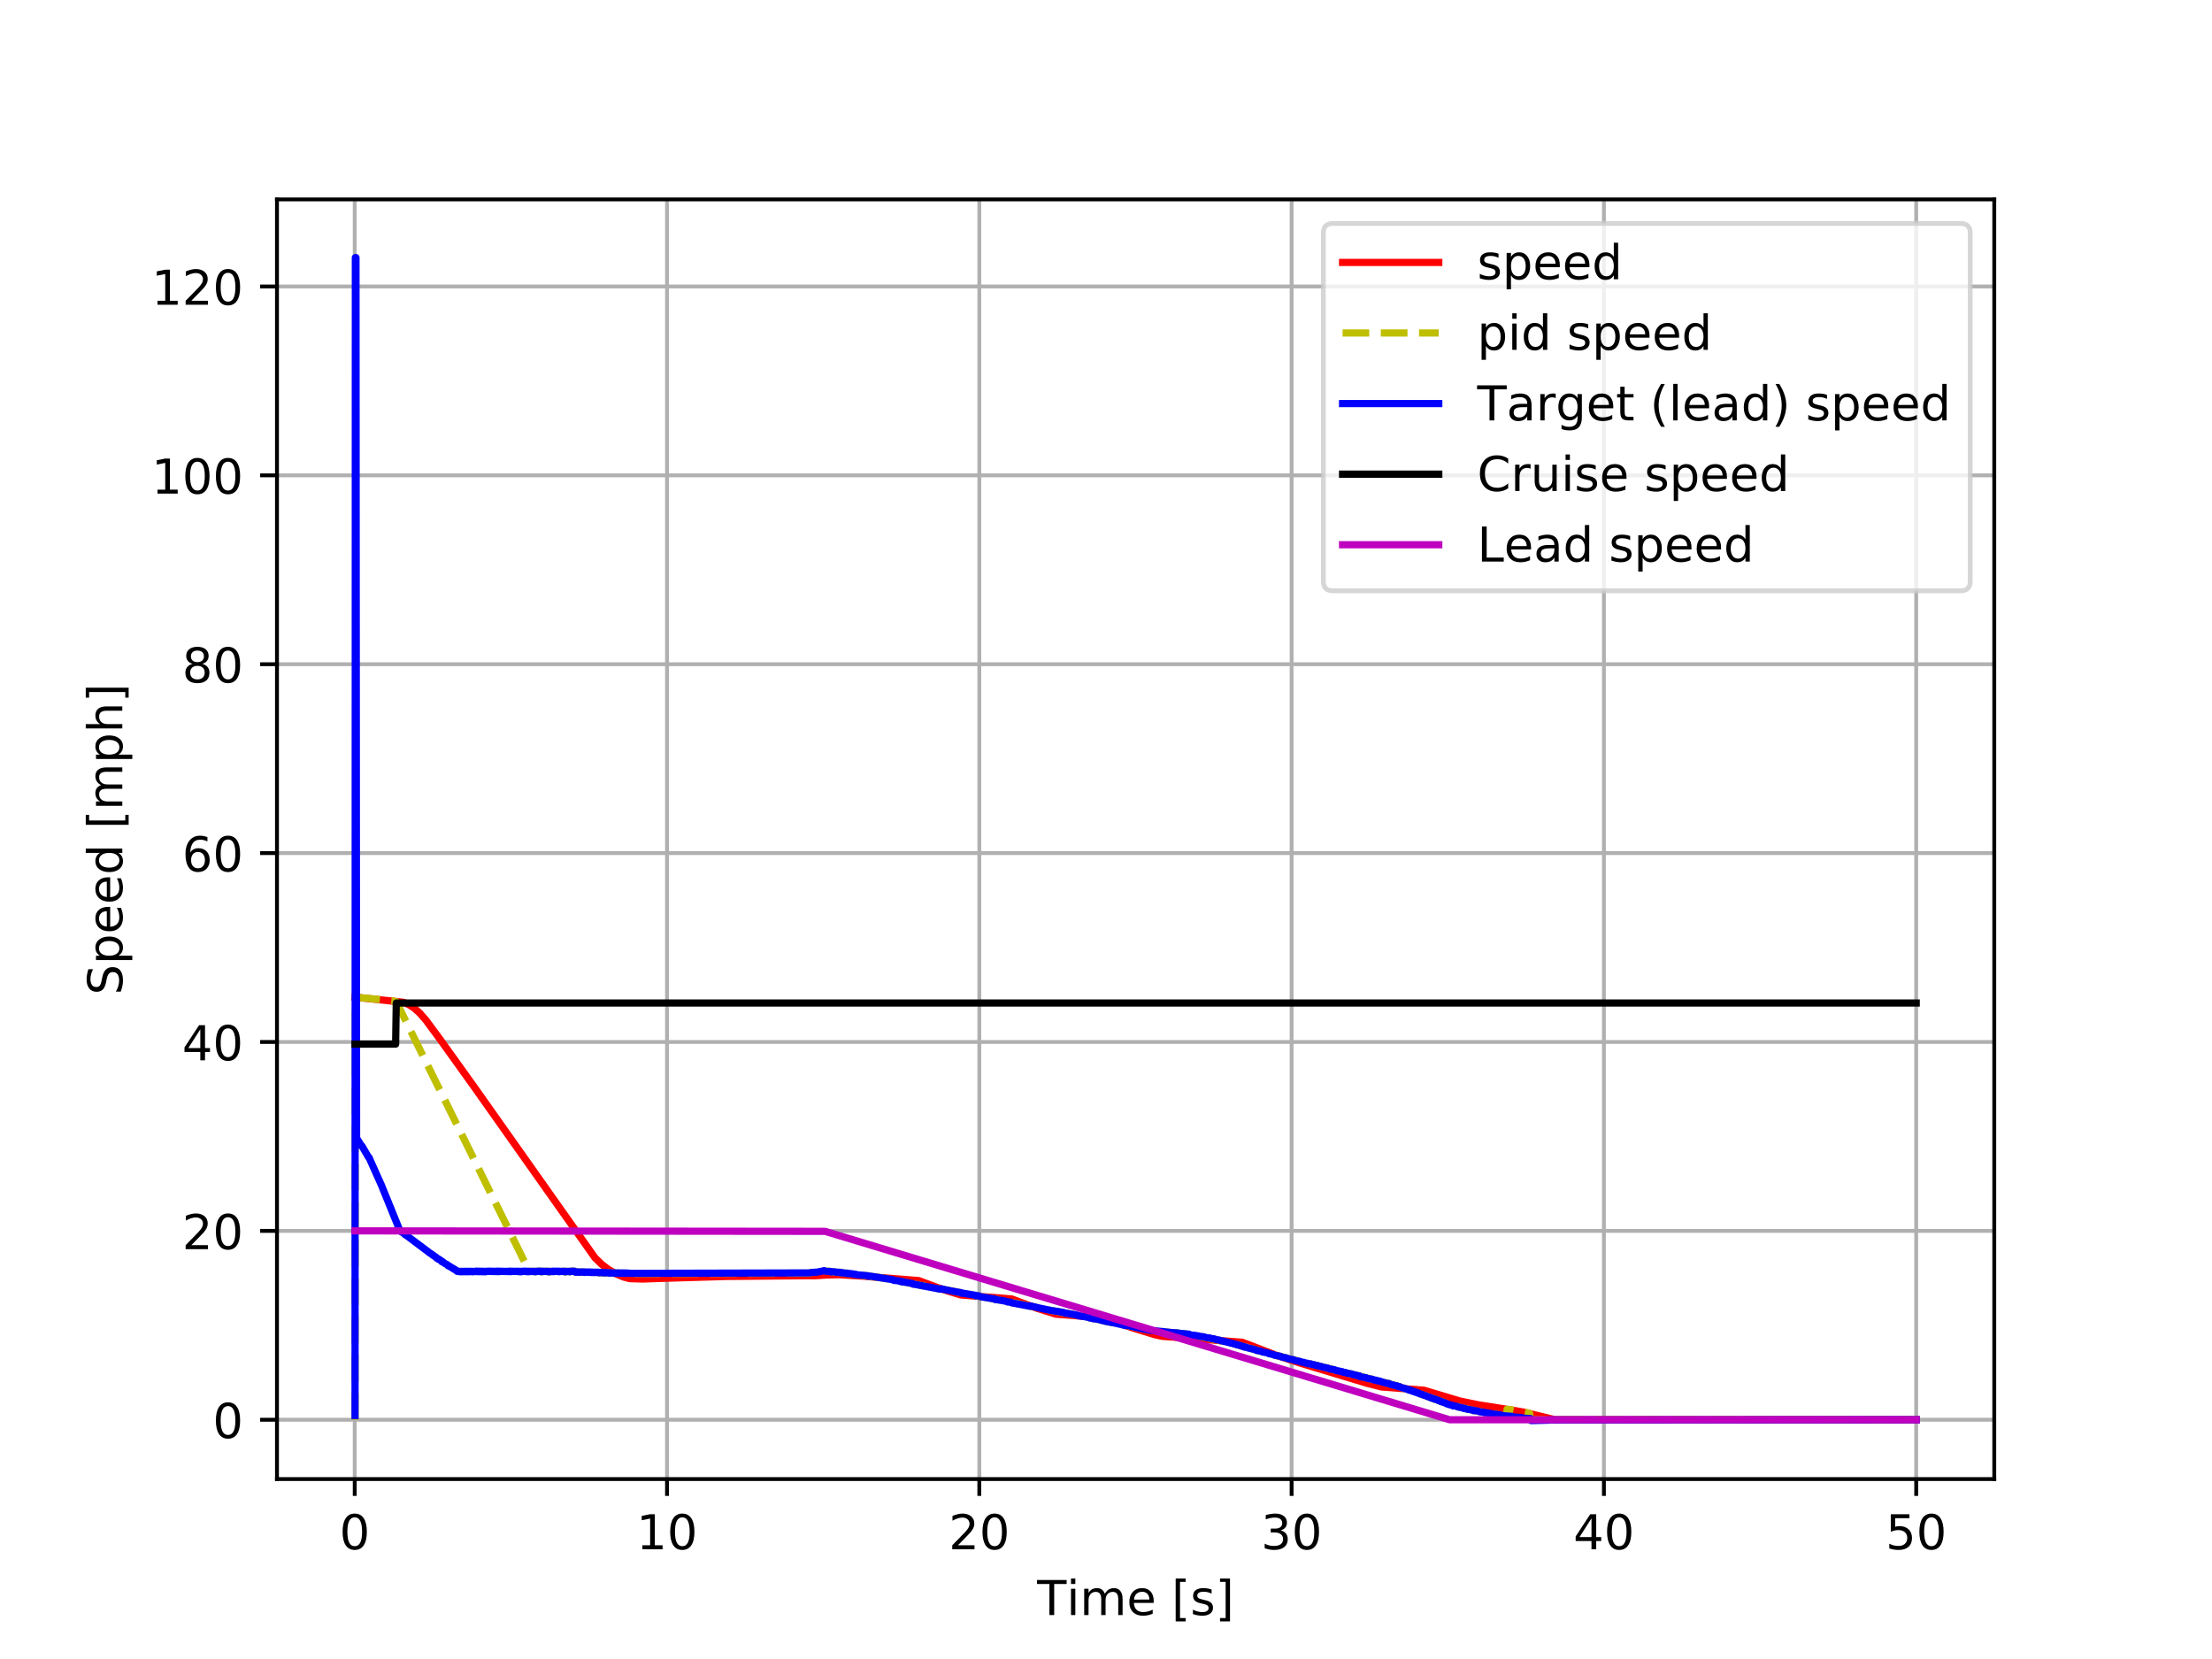 <?xml version="1.0" encoding="utf-8" standalone="no"?>
<!DOCTYPE svg PUBLIC "-//W3C//DTD SVG 1.1//EN"
  "http://www.w3.org/Graphics/SVG/1.1/DTD/svg11.dtd">
<!-- Created with matplotlib (http://matplotlib.org/) -->
<svg height="345pt" version="1.1" viewBox="0 0 460 345" width="460pt" xmlns="http://www.w3.org/2000/svg" xmlns:xlink="http://www.w3.org/1999/xlink">
 <defs>
  <style type="text/css">
*{stroke-linecap:butt;stroke-linejoin:round;}
  </style>
 </defs>
 <g id="figure_1">
  <g id="patch_1">
   <path d="M 0 345.6 
L 460.8 345.6 
L 460.8 0 
L 0 0 
z
" style="fill:#ffffff;"/>
  </g>
  <g id="axes_1">
   <g id="patch_2">
    <path d="M 57.6 307.584 
L 414.72 307.584 
L 414.72 41.472 
L 57.6 41.472 
z
" style="fill:#ffffff;"/>
   </g>
   <g id="matplotlib.axis_1">
    <g id="xtick_1">
     <g id="line2d_1">
      <path clip-path="url(#p8cd85a5c88)" d="M 73.768 307.584 
L 73.768 41.472 
" style="fill:none;stroke:#b0b0b0;stroke-linecap:square;stroke-width:0.8;"/>
     </g>
     <g id="line2d_2">
      <defs>
       <path d="M 0 0 
L 0 3.5 
" id="mce8b6eed61" style="stroke:#000000;stroke-width:0.8;"/>
      </defs>
      <g>
       <use style="stroke:#000000;stroke-width:0.8;" x="73.768" xlink:href="#mce8b6eed61" y="307.584"/>
      </g>
     </g>
     <g id="text_1">
      <!-- 0 -->
      <defs>
       <path d="M 31.781 66.406 
Q 24.172 66.406 20.328 58.906 
Q 16.5 51.422 16.5 36.375 
Q 16.5 21.391 20.328 13.891 
Q 24.172 6.391 31.781 6.391 
Q 39.453 6.391 43.281 13.891 
Q 47.125 21.391 47.125 36.375 
Q 47.125 51.422 43.281 58.906 
Q 39.453 66.406 31.781 66.406 
z
M 31.781 74.219 
Q 44.047 74.219 50.516 64.516 
Q 56.984 54.828 56.984 36.375 
Q 56.984 17.969 50.516 8.266 
Q 44.047 -1.422 31.781 -1.422 
Q 19.531 -1.422 13.062 8.266 
Q 6.594 17.969 6.594 36.375 
Q 6.594 54.828 13.062 64.516 
Q 19.531 74.219 31.781 74.219 
z
" id="DejaVuSans-30"/>
      </defs>
      <g transform="translate(70.587 322.182)scale(0.1 -0.1)">
       <use xlink:href="#DejaVuSans-30"/>
      </g>
     </g>
    </g>
    <g id="xtick_2">
     <g id="line2d_3">
      <path clip-path="url(#p8cd85a5c88)" d="M 138.712 307.584 
L 138.712 41.472 
" style="fill:none;stroke:#b0b0b0;stroke-linecap:square;stroke-width:0.8;"/>
     </g>
     <g id="line2d_4">
      <g>
       <use style="stroke:#000000;stroke-width:0.8;" x="138.712" xlink:href="#mce8b6eed61" y="307.584"/>
      </g>
     </g>
     <g id="text_2">
      <!-- 10 -->
      <defs>
       <path d="M 12.406 8.297 
L 28.516 8.297 
L 28.516 63.922 
L 10.984 60.406 
L 10.984 69.391 
L 28.422 72.906 
L 38.281 72.906 
L 38.281 8.297 
L 54.391 8.297 
L 54.391 0 
L 12.406 0 
z
" id="DejaVuSans-31"/>
      </defs>
      <g transform="translate(132.349 322.182)scale(0.1 -0.1)">
       <use xlink:href="#DejaVuSans-31"/>
       <use x="63.623" xlink:href="#DejaVuSans-30"/>
      </g>
     </g>
    </g>
    <g id="xtick_3">
     <g id="line2d_5">
      <path clip-path="url(#p8cd85a5c88)" d="M 203.656 307.584 
L 203.656 41.472 
" style="fill:none;stroke:#b0b0b0;stroke-linecap:square;stroke-width:0.8;"/>
     </g>
     <g id="line2d_6">
      <g>
       <use style="stroke:#000000;stroke-width:0.8;" x="203.656" xlink:href="#mce8b6eed61" y="307.584"/>
      </g>
     </g>
     <g id="text_3">
      <!-- 20 -->
      <defs>
       <path d="M 19.188 8.297 
L 53.609 8.297 
L 53.609 0 
L 7.328 0 
L 7.328 8.297 
Q 12.938 14.109 22.625 23.891 
Q 32.328 33.688 34.812 36.531 
Q 39.547 41.844 41.422 45.531 
Q 43.312 49.219 43.312 52.781 
Q 43.312 58.594 39.234 62.25 
Q 35.156 65.922 28.609 65.922 
Q 23.969 65.922 18.812 64.312 
Q 13.672 62.703 7.812 59.422 
L 7.812 69.391 
Q 13.766 71.781 18.938 73 
Q 24.125 74.219 28.422 74.219 
Q 39.75 74.219 46.484 68.547 
Q 53.219 62.891 53.219 53.422 
Q 53.219 48.922 51.531 44.891 
Q 49.859 40.875 45.406 35.406 
Q 44.188 33.984 37.641 27.219 
Q 31.109 20.453 19.188 8.297 
z
" id="DejaVuSans-32"/>
      </defs>
      <g transform="translate(197.293 322.182)scale(0.1 -0.1)">
       <use xlink:href="#DejaVuSans-32"/>
       <use x="63.623" xlink:href="#DejaVuSans-30"/>
      </g>
     </g>
    </g>
    <g id="xtick_4">
     <g id="line2d_7">
      <path clip-path="url(#p8cd85a5c88)" d="M 268.599 307.584 
L 268.599 41.472 
" style="fill:none;stroke:#b0b0b0;stroke-linecap:square;stroke-width:0.8;"/>
     </g>
     <g id="line2d_8">
      <g>
       <use style="stroke:#000000;stroke-width:0.8;" x="268.599" xlink:href="#mce8b6eed61" y="307.584"/>
      </g>
     </g>
     <g id="text_4">
      <!-- 30 -->
      <defs>
       <path d="M 40.578 39.312 
Q 47.656 37.797 51.625 33 
Q 55.609 28.219 55.609 21.188 
Q 55.609 10.406 48.188 4.484 
Q 40.766 -1.422 27.094 -1.422 
Q 22.516 -1.422 17.656 -0.516 
Q 12.797 0.391 7.625 2.203 
L 7.625 11.719 
Q 11.719 9.328 16.594 8.109 
Q 21.484 6.891 26.812 6.891 
Q 36.078 6.891 40.938 10.547 
Q 45.797 14.203 45.797 21.188 
Q 45.797 27.641 41.281 31.266 
Q 36.766 34.906 28.719 34.906 
L 20.219 34.906 
L 20.219 43.016 
L 29.109 43.016 
Q 36.375 43.016 40.234 45.922 
Q 44.094 48.828 44.094 54.297 
Q 44.094 59.906 40.109 62.906 
Q 36.141 65.922 28.719 65.922 
Q 24.656 65.922 20.016 65.031 
Q 15.375 64.156 9.812 62.312 
L 9.812 71.094 
Q 15.438 72.656 20.344 73.438 
Q 25.25 74.219 29.594 74.219 
Q 40.828 74.219 47.359 69.109 
Q 53.906 64.016 53.906 55.328 
Q 53.906 49.266 50.438 45.094 
Q 46.969 40.922 40.578 39.312 
z
" id="DejaVuSans-33"/>
      </defs>
      <g transform="translate(262.237 322.182)scale(0.1 -0.1)">
       <use xlink:href="#DejaVuSans-33"/>
       <use x="63.623" xlink:href="#DejaVuSans-30"/>
      </g>
     </g>
    </g>
    <g id="xtick_5">
     <g id="line2d_9">
      <path clip-path="url(#p8cd85a5c88)" d="M 333.543 307.584 
L 333.543 41.472 
" style="fill:none;stroke:#b0b0b0;stroke-linecap:square;stroke-width:0.8;"/>
     </g>
     <g id="line2d_10">
      <g>
       <use style="stroke:#000000;stroke-width:0.8;" x="333.543" xlink:href="#mce8b6eed61" y="307.584"/>
      </g>
     </g>
     <g id="text_5">
      <!-- 40 -->
      <defs>
       <path d="M 37.797 64.312 
L 12.891 25.391 
L 37.797 25.391 
z
M 35.203 72.906 
L 47.609 72.906 
L 47.609 25.391 
L 58.016 25.391 
L 58.016 17.188 
L 47.609 17.188 
L 47.609 0 
L 37.797 0 
L 37.797 17.188 
L 4.891 17.188 
L 4.891 26.703 
z
" id="DejaVuSans-34"/>
      </defs>
      <g transform="translate(327.181 322.182)scale(0.1 -0.1)">
       <use xlink:href="#DejaVuSans-34"/>
       <use x="63.623" xlink:href="#DejaVuSans-30"/>
      </g>
     </g>
    </g>
    <g id="xtick_6">
     <g id="line2d_11">
      <path clip-path="url(#p8cd85a5c88)" d="M 398.487 307.584 
L 398.487 41.472 
" style="fill:none;stroke:#b0b0b0;stroke-linecap:square;stroke-width:0.8;"/>
     </g>
     <g id="line2d_12">
      <g>
       <use style="stroke:#000000;stroke-width:0.8;" x="398.487" xlink:href="#mce8b6eed61" y="307.584"/>
      </g>
     </g>
     <g id="text_6">
      <!-- 50 -->
      <defs>
       <path d="M 10.797 72.906 
L 49.516 72.906 
L 49.516 64.594 
L 19.828 64.594 
L 19.828 46.734 
Q 21.969 47.469 24.109 47.828 
Q 26.266 48.188 28.422 48.188 
Q 40.625 48.188 47.75 41.5 
Q 54.891 34.812 54.891 23.391 
Q 54.891 11.625 47.562 5.094 
Q 40.234 -1.422 26.906 -1.422 
Q 22.312 -1.422 17.547 -0.641 
Q 12.797 0.141 7.719 1.703 
L 7.719 11.625 
Q 12.109 9.234 16.797 8.062 
Q 21.484 6.891 26.703 6.891 
Q 35.156 6.891 40.078 11.328 
Q 45.016 15.766 45.016 23.391 
Q 45.016 31 40.078 35.438 
Q 35.156 39.891 26.703 39.891 
Q 22.75 39.891 18.812 39.016 
Q 14.891 38.141 10.797 36.281 
z
" id="DejaVuSans-35"/>
      </defs>
      <g transform="translate(392.125 322.182)scale(0.1 -0.1)">
       <use xlink:href="#DejaVuSans-35"/>
       <use x="63.623" xlink:href="#DejaVuSans-30"/>
      </g>
     </g>
    </g>
    <g id="text_7">
     <!-- Time [s] -->
     <defs>
      <path d="M -0.297 72.906 
L 61.375 72.906 
L 61.375 64.594 
L 35.5 64.594 
L 35.5 0 
L 25.594 0 
L 25.594 64.594 
L -0.297 64.594 
z
" id="DejaVuSans-54"/>
      <path d="M 9.422 54.688 
L 18.406 54.688 
L 18.406 0 
L 9.422 0 
z
M 9.422 75.984 
L 18.406 75.984 
L 18.406 64.594 
L 9.422 64.594 
z
" id="DejaVuSans-69"/>
      <path d="M 52 44.188 
Q 55.375 50.25 60.062 53.125 
Q 64.75 56 71.094 56 
Q 79.641 56 84.281 50.016 
Q 88.922 44.047 88.922 33.016 
L 88.922 0 
L 79.891 0 
L 79.891 32.719 
Q 79.891 40.578 77.094 44.375 
Q 74.312 48.188 68.609 48.188 
Q 61.625 48.188 57.562 43.547 
Q 53.516 38.922 53.516 30.906 
L 53.516 0 
L 44.484 0 
L 44.484 32.719 
Q 44.484 40.625 41.703 44.406 
Q 38.922 48.188 33.109 48.188 
Q 26.219 48.188 22.156 43.531 
Q 18.109 38.875 18.109 30.906 
L 18.109 0 
L 9.078 0 
L 9.078 54.688 
L 18.109 54.688 
L 18.109 46.188 
Q 21.188 51.219 25.484 53.609 
Q 29.781 56 35.688 56 
Q 41.656 56 45.828 52.969 
Q 50 49.953 52 44.188 
z
" id="DejaVuSans-6d"/>
      <path d="M 56.203 29.594 
L 56.203 25.203 
L 14.891 25.203 
Q 15.484 15.922 20.484 11.062 
Q 25.484 6.203 34.422 6.203 
Q 39.594 6.203 44.453 7.469 
Q 49.312 8.734 54.109 11.281 
L 54.109 2.781 
Q 49.266 0.734 44.188 -0.344 
Q 39.109 -1.422 33.891 -1.422 
Q 20.797 -1.422 13.156 6.188 
Q 5.516 13.812 5.516 26.812 
Q 5.516 40.234 12.766 48.109 
Q 20.016 56 32.328 56 
Q 43.359 56 49.781 48.891 
Q 56.203 41.797 56.203 29.594 
z
M 47.219 32.234 
Q 47.125 39.594 43.094 43.984 
Q 39.062 48.391 32.422 48.391 
Q 24.906 48.391 20.391 44.141 
Q 15.875 39.891 15.188 32.172 
z
" id="DejaVuSans-65"/>
      <path id="DejaVuSans-20"/>
      <path d="M 8.594 75.984 
L 29.297 75.984 
L 29.297 69 
L 17.578 69 
L 17.578 -6.203 
L 29.297 -6.203 
L 29.297 -13.188 
L 8.594 -13.188 
z
" id="DejaVuSans-5b"/>
      <path d="M 44.281 53.078 
L 44.281 44.578 
Q 40.484 46.531 36.375 47.5 
Q 32.281 48.484 27.875 48.484 
Q 21.188 48.484 17.844 46.438 
Q 14.5 44.391 14.5 40.281 
Q 14.5 37.156 16.891 35.375 
Q 19.281 33.594 26.516 31.984 
L 29.594 31.297 
Q 39.156 29.25 43.188 25.516 
Q 47.219 21.781 47.219 15.094 
Q 47.219 7.469 41.188 3.016 
Q 35.156 -1.422 24.609 -1.422 
Q 20.219 -1.422 15.453 -0.562 
Q 10.688 0.297 5.422 2 
L 5.422 11.281 
Q 10.406 8.688 15.234 7.391 
Q 20.062 6.109 24.812 6.109 
Q 31.156 6.109 34.562 8.281 
Q 37.984 10.453 37.984 14.406 
Q 37.984 18.062 35.516 20.016 
Q 33.062 21.969 24.703 23.781 
L 21.578 24.516 
Q 13.234 26.266 9.516 29.906 
Q 5.812 33.547 5.812 39.891 
Q 5.812 47.609 11.281 51.797 
Q 16.75 56 26.812 56 
Q 31.781 56 36.172 55.266 
Q 40.578 54.547 44.281 53.078 
z
" id="DejaVuSans-73"/>
      <path d="M 30.422 75.984 
L 30.422 -13.188 
L 9.719 -13.188 
L 9.719 -6.203 
L 21.391 -6.203 
L 21.391 69 
L 9.719 69 
L 9.719 75.984 
z
" id="DejaVuSans-5d"/>
     </defs>
     <g transform="translate(215.677 335.861)scale(0.1 -0.1)">
      <use xlink:href="#DejaVuSans-54"/>
      <use x="61.037" xlink:href="#DejaVuSans-69"/>
      <use x="88.82" xlink:href="#DejaVuSans-6d"/>
      <use x="186.232" xlink:href="#DejaVuSans-65"/>
      <use x="247.756" xlink:href="#DejaVuSans-20"/>
      <use x="279.543" xlink:href="#DejaVuSans-5b"/>
      <use x="318.557" xlink:href="#DejaVuSans-73"/>
      <use x="370.656" xlink:href="#DejaVuSans-5d"/>
     </g>
    </g>
   </g>
   <g id="matplotlib.axis_2">
    <g id="ytick_1">
     <g id="line2d_13">
      <path clip-path="url(#p8cd85a5c88)" d="M 57.6 295.246 
L 414.72 295.246 
" style="fill:none;stroke:#b0b0b0;stroke-linecap:square;stroke-width:0.8;"/>
     </g>
     <g id="line2d_14">
      <defs>
       <path d="M 0 0 
L -3.5 0 
" id="m27ef4d033d" style="stroke:#000000;stroke-width:0.8;"/>
      </defs>
      <g>
       <use style="stroke:#000000;stroke-width:0.8;" x="57.6" xlink:href="#m27ef4d033d" y="295.246"/>
      </g>
     </g>
     <g id="text_8">
      <!-- 0 -->
      <g transform="translate(44.237 299.046)scale(0.1 -0.1)">
       <use xlink:href="#DejaVuSans-30"/>
      </g>
     </g>
    </g>
    <g id="ytick_2">
     <g id="line2d_15">
      <path clip-path="url(#p8cd85a5c88)" d="M 57.6 255.967 
L 414.72 255.967 
" style="fill:none;stroke:#b0b0b0;stroke-linecap:square;stroke-width:0.8;"/>
     </g>
     <g id="line2d_16">
      <g>
       <use style="stroke:#000000;stroke-width:0.8;" x="57.6" xlink:href="#m27ef4d033d" y="255.967"/>
      </g>
     </g>
     <g id="text_9">
      <!-- 20 -->
      <g transform="translate(37.875 259.767)scale(0.1 -0.1)">
       <use xlink:href="#DejaVuSans-32"/>
       <use x="63.623" xlink:href="#DejaVuSans-30"/>
      </g>
     </g>
    </g>
    <g id="ytick_3">
     <g id="line2d_17">
      <path clip-path="url(#p8cd85a5c88)" d="M 57.6 216.689 
L 414.72 216.689 
" style="fill:none;stroke:#b0b0b0;stroke-linecap:square;stroke-width:0.8;"/>
     </g>
     <g id="line2d_18">
      <g>
       <use style="stroke:#000000;stroke-width:0.8;" x="57.6" xlink:href="#m27ef4d033d" y="216.689"/>
      </g>
     </g>
     <g id="text_10">
      <!-- 40 -->
      <g transform="translate(37.875 220.488)scale(0.1 -0.1)">
       <use xlink:href="#DejaVuSans-34"/>
       <use x="63.623" xlink:href="#DejaVuSans-30"/>
      </g>
     </g>
    </g>
    <g id="ytick_4">
     <g id="line2d_19">
      <path clip-path="url(#p8cd85a5c88)" d="M 57.6 177.41 
L 414.72 177.41 
" style="fill:none;stroke:#b0b0b0;stroke-linecap:square;stroke-width:0.8;"/>
     </g>
     <g id="line2d_20">
      <g>
       <use style="stroke:#000000;stroke-width:0.8;" x="57.6" xlink:href="#m27ef4d033d" y="177.41"/>
      </g>
     </g>
     <g id="text_11">
      <!-- 60 -->
      <defs>
       <path d="M 33.016 40.375 
Q 26.375 40.375 22.484 35.828 
Q 18.609 31.297 18.609 23.391 
Q 18.609 15.531 22.484 10.953 
Q 26.375 6.391 33.016 6.391 
Q 39.656 6.391 43.531 10.953 
Q 47.406 15.531 47.406 23.391 
Q 47.406 31.297 43.531 35.828 
Q 39.656 40.375 33.016 40.375 
z
M 52.594 71.297 
L 52.594 62.312 
Q 48.875 64.062 45.094 64.984 
Q 41.312 65.922 37.594 65.922 
Q 27.828 65.922 22.672 59.328 
Q 17.531 52.734 16.797 39.406 
Q 19.672 43.656 24.016 45.922 
Q 28.375 48.188 33.594 48.188 
Q 44.578 48.188 50.953 41.516 
Q 57.328 34.859 57.328 23.391 
Q 57.328 12.156 50.688 5.359 
Q 44.047 -1.422 33.016 -1.422 
Q 20.359 -1.422 13.672 8.266 
Q 6.984 17.969 6.984 36.375 
Q 6.984 53.656 15.188 63.938 
Q 23.391 74.219 37.203 74.219 
Q 40.922 74.219 44.703 73.484 
Q 48.484 72.75 52.594 71.297 
z
" id="DejaVuSans-36"/>
      </defs>
      <g transform="translate(37.875 181.209)scale(0.1 -0.1)">
       <use xlink:href="#DejaVuSans-36"/>
       <use x="63.623" xlink:href="#DejaVuSans-30"/>
      </g>
     </g>
    </g>
    <g id="ytick_5">
     <g id="line2d_21">
      <path clip-path="url(#p8cd85a5c88)" d="M 57.6 138.131 
L 414.72 138.131 
" style="fill:none;stroke:#b0b0b0;stroke-linecap:square;stroke-width:0.8;"/>
     </g>
     <g id="line2d_22">
      <g>
       <use style="stroke:#000000;stroke-width:0.8;" x="57.6" xlink:href="#m27ef4d033d" y="138.131"/>
      </g>
     </g>
     <g id="text_12">
      <!-- 80 -->
      <defs>
       <path d="M 31.781 34.625 
Q 24.75 34.625 20.719 30.859 
Q 16.703 27.094 16.703 20.516 
Q 16.703 13.922 20.719 10.156 
Q 24.75 6.391 31.781 6.391 
Q 38.812 6.391 42.859 10.172 
Q 46.922 13.969 46.922 20.516 
Q 46.922 27.094 42.891 30.859 
Q 38.875 34.625 31.781 34.625 
z
M 21.922 38.812 
Q 15.578 40.375 12.031 44.719 
Q 8.5 49.078 8.5 55.328 
Q 8.5 64.062 14.719 69.141 
Q 20.953 74.219 31.781 74.219 
Q 42.672 74.219 48.875 69.141 
Q 55.078 64.062 55.078 55.328 
Q 55.078 49.078 51.531 44.719 
Q 48 40.375 41.703 38.812 
Q 48.828 37.156 52.797 32.312 
Q 56.781 27.484 56.781 20.516 
Q 56.781 9.906 50.312 4.234 
Q 43.844 -1.422 31.781 -1.422 
Q 19.734 -1.422 13.25 4.234 
Q 6.781 9.906 6.781 20.516 
Q 6.781 27.484 10.781 32.312 
Q 14.797 37.156 21.922 38.812 
z
M 18.312 54.391 
Q 18.312 48.734 21.844 45.562 
Q 25.391 42.391 31.781 42.391 
Q 38.141 42.391 41.719 45.562 
Q 45.312 48.734 45.312 54.391 
Q 45.312 60.062 41.719 63.234 
Q 38.141 66.406 31.781 66.406 
Q 25.391 66.406 21.844 63.234 
Q 18.312 60.062 18.312 54.391 
z
" id="DejaVuSans-38"/>
      </defs>
      <g transform="translate(37.875 141.93)scale(0.1 -0.1)">
       <use xlink:href="#DejaVuSans-38"/>
       <use x="63.623" xlink:href="#DejaVuSans-30"/>
      </g>
     </g>
    </g>
    <g id="ytick_6">
     <g id="line2d_23">
      <path clip-path="url(#p8cd85a5c88)" d="M 57.6 98.852 
L 414.72 98.852 
" style="fill:none;stroke:#b0b0b0;stroke-linecap:square;stroke-width:0.8;"/>
     </g>
     <g id="line2d_24">
      <g>
       <use style="stroke:#000000;stroke-width:0.8;" x="57.6" xlink:href="#m27ef4d033d" y="98.852"/>
      </g>
     </g>
     <g id="text_13">
      <!-- 100 -->
      <g transform="translate(31.512 102.651)scale(0.1 -0.1)">
       <use xlink:href="#DejaVuSans-31"/>
       <use x="63.623" xlink:href="#DejaVuSans-30"/>
       <use x="127.246" xlink:href="#DejaVuSans-30"/>
      </g>
     </g>
    </g>
    <g id="ytick_7">
     <g id="line2d_25">
      <path clip-path="url(#p8cd85a5c88)" d="M 57.6 59.573 
L 414.72 59.573 
" style="fill:none;stroke:#b0b0b0;stroke-linecap:square;stroke-width:0.8;"/>
     </g>
     <g id="line2d_26">
      <g>
       <use style="stroke:#000000;stroke-width:0.8;" x="57.6" xlink:href="#m27ef4d033d" y="59.573"/>
      </g>
     </g>
     <g id="text_14">
      <!-- 120 -->
      <g transform="translate(31.512 63.373)scale(0.1 -0.1)">
       <use xlink:href="#DejaVuSans-31"/>
       <use x="63.623" xlink:href="#DejaVuSans-32"/>
       <use x="127.246" xlink:href="#DejaVuSans-30"/>
      </g>
     </g>
    </g>
    <g id="text_15">
     <!-- Speed [mph] -->
     <defs>
      <path d="M 53.516 70.516 
L 53.516 60.891 
Q 47.906 63.578 42.922 64.891 
Q 37.938 66.219 33.297 66.219 
Q 25.25 66.219 20.875 63.094 
Q 16.5 59.969 16.5 54.203 
Q 16.5 49.359 19.406 46.891 
Q 22.312 44.438 30.422 42.922 
L 36.375 41.703 
Q 47.406 39.594 52.656 34.297 
Q 57.906 29 57.906 20.125 
Q 57.906 9.516 50.797 4.047 
Q 43.703 -1.422 29.984 -1.422 
Q 24.812 -1.422 18.969 -0.25 
Q 13.141 0.922 6.891 3.219 
L 6.891 13.375 
Q 12.891 10.016 18.656 8.297 
Q 24.422 6.594 29.984 6.594 
Q 38.422 6.594 43.016 9.906 
Q 47.609 13.234 47.609 19.391 
Q 47.609 24.75 44.312 27.781 
Q 41.016 30.812 33.5 32.328 
L 27.484 33.5 
Q 16.453 35.688 11.516 40.375 
Q 6.594 45.062 6.594 53.422 
Q 6.594 63.094 13.406 68.656 
Q 20.219 74.219 32.172 74.219 
Q 37.312 74.219 42.625 73.281 
Q 47.953 72.359 53.516 70.516 
z
" id="DejaVuSans-53"/>
      <path d="M 18.109 8.203 
L 18.109 -20.797 
L 9.078 -20.797 
L 9.078 54.688 
L 18.109 54.688 
L 18.109 46.391 
Q 20.953 51.266 25.266 53.625 
Q 29.594 56 35.594 56 
Q 45.562 56 51.781 48.094 
Q 58.016 40.188 58.016 27.297 
Q 58.016 14.406 51.781 6.484 
Q 45.562 -1.422 35.594 -1.422 
Q 29.594 -1.422 25.266 0.953 
Q 20.953 3.328 18.109 8.203 
z
M 48.688 27.297 
Q 48.688 37.203 44.609 42.844 
Q 40.531 48.484 33.406 48.484 
Q 26.266 48.484 22.188 42.844 
Q 18.109 37.203 18.109 27.297 
Q 18.109 17.391 22.188 11.75 
Q 26.266 6.109 33.406 6.109 
Q 40.531 6.109 44.609 11.75 
Q 48.688 17.391 48.688 27.297 
z
" id="DejaVuSans-70"/>
      <path d="M 45.406 46.391 
L 45.406 75.984 
L 54.391 75.984 
L 54.391 0 
L 45.406 0 
L 45.406 8.203 
Q 42.578 3.328 38.25 0.953 
Q 33.938 -1.422 27.875 -1.422 
Q 17.969 -1.422 11.734 6.484 
Q 5.516 14.406 5.516 27.297 
Q 5.516 40.188 11.734 48.094 
Q 17.969 56 27.875 56 
Q 33.938 56 38.25 53.625 
Q 42.578 51.266 45.406 46.391 
z
M 14.797 27.297 
Q 14.797 17.391 18.875 11.75 
Q 22.953 6.109 30.078 6.109 
Q 37.203 6.109 41.297 11.75 
Q 45.406 17.391 45.406 27.297 
Q 45.406 37.203 41.297 42.844 
Q 37.203 48.484 30.078 48.484 
Q 22.953 48.484 18.875 42.844 
Q 14.797 37.203 14.797 27.297 
z
" id="DejaVuSans-64"/>
      <path d="M 54.891 33.016 
L 54.891 0 
L 45.906 0 
L 45.906 32.719 
Q 45.906 40.484 42.875 44.328 
Q 39.844 48.188 33.797 48.188 
Q 26.516 48.188 22.312 43.547 
Q 18.109 38.922 18.109 30.906 
L 18.109 0 
L 9.078 0 
L 9.078 75.984 
L 18.109 75.984 
L 18.109 46.188 
Q 21.344 51.125 25.703 53.562 
Q 30.078 56 35.797 56 
Q 45.219 56 50.047 50.172 
Q 54.891 44.344 54.891 33.016 
z
" id="DejaVuSans-68"/>
     </defs>
     <g transform="translate(25.433 206.908)rotate(-90)scale(0.1 -0.1)">
      <use xlink:href="#DejaVuSans-53"/>
      <use x="63.477" xlink:href="#DejaVuSans-70"/>
      <use x="126.953" xlink:href="#DejaVuSans-65"/>
      <use x="188.477" xlink:href="#DejaVuSans-65"/>
      <use x="250" xlink:href="#DejaVuSans-64"/>
      <use x="313.477" xlink:href="#DejaVuSans-20"/>
      <use x="345.264" xlink:href="#DejaVuSans-5b"/>
      <use x="384.277" xlink:href="#DejaVuSans-6d"/>
      <use x="481.689" xlink:href="#DejaVuSans-70"/>
      <use x="545.166" xlink:href="#DejaVuSans-68"/>
      <use x="608.545" xlink:href="#DejaVuSans-5d"/>
     </g>
    </g>
   </g>
   <g id="line2d_27">
    <path clip-path="url(#p8cd85a5c88)" d="M 73.833 207.37 
L 83.899 208.435 
L 85.003 208.904 
L 86.107 209.625 
L 87.276 210.665 
L 88.575 212.153 
L 91.497 216.107 
L 98.641 226.075 
L 123.71 261.541 
L 125.138 262.936 
L 126.502 263.976 
L 128.126 264.912 
L 129.684 265.568 
L 130.918 265.899 
L 133.646 265.98 
L 138.452 265.817 
L 151.311 265.441 
L 154.298 265.42 
L 167.807 265.289 
L 169.495 265.3 
L 171.833 265.149 
L 174.431 265.075 
L 178.847 265.343 
L 191.056 266.304 
L 192.485 266.84 
L 196.317 268.243 
L 199.759 269.285 
L 210.41 270.128 
L 211.774 270.642 
L 215.54 272.036 
L 219.567 273.289 
L 230.023 274.112 
L 231.452 274.649 
L 235.218 276.043 
L 240.089 277.545 
L 241.713 277.9 
L 258.338 279.131 
L 259.702 279.647 
L 265.352 281.82 
L 270.223 283.421 
L 284.251 287.655 
L 287.238 288.419 
L 296.136 289.112 
L 303.539 291.337 
L 307.436 292.141 
L 312.566 292.947 
L 316.788 293.64 
L 320.555 294.562 
L 323.412 295.246 
L 398.487 295.246 
L 398.487 295.246 
" style="fill:none;stroke:#ff0000;stroke-linecap:square;stroke-width:1.5;"/>
   </g>
   <g id="line2d_28">
    <path clip-path="url(#p8cd85a5c88)" d="M 73.833 295.246 
L 73.898 207.371 
L 73.963 207.371 
L 75.261 207.505 
L 76.495 207.614 
L 77.794 207.747 
L 79.028 207.856 
L 80.262 207.978 
L 81.431 208.087 
L 82.405 208.304 
L 110.071 264.409 
L 110.136 264.369 
L 110.266 264.414 
L 110.526 264.378 
L 110.656 264.422 
L 110.916 264.374 
L 111.046 264.431 
L 111.111 264.378 
L 111.24 264.435 
L 111.305 264.382 
L 111.37 264.479 
L 111.435 264.427 
L 111.76 264.351 
L 111.89 264.395 
L 111.955 264.343 
L 112.085 264.4 
L 112.15 264.347 
L 112.28 264.404 
L 112.344 264.351 
L 112.409 264.448 
L 112.474 264.396 
L 112.539 264.356 
L 112.604 264.453 
L 112.669 264.4 
L 112.734 264.36 
L 112.799 264.457 
L 112.864 264.404 
L 113.124 264.368 
L 113.254 264.413 
L 113.513 264.365 
L 113.643 264.421 
L 113.708 264.369 
L 113.838 264.426 
L 113.903 264.373 
L 113.968 264.47 
L 114.033 264.418 
L 114.098 264.378 
L 114.163 264.475 
L 114.228 264.422 
L 114.293 264.382 
L 114.358 264.479 
L 114.423 264.426 
L 114.682 264.39 
L 114.812 264.435 
L 114.942 264.342 
L 115.007 264.439 
L 115.072 264.387 
L 115.137 264.346 
L 115.202 264.443 
L 115.267 264.391 
L 115.527 264.355 
L 115.657 264.399 
L 115.722 264.347 
L 115.851 264.404 
L 115.916 264.351 
L 116.046 264.408 
L 116.111 264.356 
L 116.176 264.453 
L 116.241 264.4 
L 116.306 264.36 
L 116.371 264.457 
L 116.436 264.404 
L 116.696 264.368 
L 116.826 264.413 
L 117.085 264.365 
L 117.215 264.421 
L 117.28 264.369 
L 117.345 264.466 
L 117.41 264.413 
L 117.475 264.373 
L 117.54 264.47 
L 117.605 264.418 
L 117.67 264.377 
L 117.735 264.474 
L 117.8 264.422 
L 118.06 264.386 
L 118.189 264.431 
L 118.254 264.378 
L 118.384 264.435 
L 118.449 264.382 
L 118.514 264.479 
L 118.579 264.427 
L 118.904 264.338 
L 119.034 264.395 
L 119.099 264.343 
L 119.229 264.399 
L 119.293 264.347 
L 119.358 264.444 
L 119.423 264.391 
L 119.488 264.355 
L 119.748 264.578 
L 120.073 264.507 
L 120.203 264.548 
L 120.462 264.514 
L 120.592 264.556 
L 120.852 264.509 
L 120.982 264.552 
L 121.242 264.516 
L 121.372 264.56 
L 121.631 264.523 
L 121.761 264.568 
L 122.021 264.52 
L 122.151 264.564 
L 122.411 264.527 
L 122.541 264.571 
L 122.8 264.522 
L 122.995 264.63 
L 123.255 264.555 
L 123.45 264.65 
L 123.71 264.564 
L 123.904 264.635 
L 124.099 264.59 
L 124.294 264.638 
L 124.424 264.638 
L 124.619 264.691 
L 124.814 264.644 
L 125.073 264.731 
L 125.333 264.682 
L 125.528 264.724 
L 125.788 264.674 
L 125.983 264.716 
L 126.567 264.665 
L 126.762 264.714 
L 127.541 264.741 
L 127.671 264.737 
L 127.801 264.75 
L 127.931 264.745 
L 128.061 264.758 
L 128.191 264.753 
L 128.321 264.754 
L 128.451 264.749 
L 128.58 264.745 
L 128.775 264.784 
L 128.97 264.775 
L 129.1 264.77 
L 129.23 264.766 
L 129.36 264.795 
L 129.555 264.75 
L 129.749 264.835 
L 130.009 264.763 
L 130.204 264.801 
L 130.399 264.779 
L 130.594 264.851 
L 130.853 264.787 
L 131.308 264.804 
L 131.568 264.86 
L 131.828 264.84 
L 168.131 264.77 
L 168.391 264.692 
L 168.846 264.611 
L 168.976 264.611 
L 169.3 264.55 
L 169.56 264.626 
L 169.755 264.555 
L 169.885 264.555 
L 170.145 264.483 
L 170.274 264.483 
L 170.599 264.402 
L 171.119 264.315 
L 171.378 264.238 
L 171.638 264.304 
L 171.768 264.307 
L 171.963 264.34 
L 172.418 264.365 
L 172.677 264.441 
L 172.807 264.444 
L 173.002 264.476 
L 173.846 264.567 
L 173.976 264.563 
L 174.171 264.58 
L 174.366 264.622 
L 174.626 264.571 
L 174.95 264.657 
L 175.73 264.756 
L 175.925 264.808 
L 176.184 264.757 
L 176.509 264.863 
L 176.899 264.931 
L 177.094 264.993 
L 177.353 264.908 
L 177.548 264.995 
L 177.743 265.057 
L 177.938 264.993 
L 178.263 265.099 
L 179.237 265.186 
L 179.561 265.292 
L 179.821 265.237 
L 180.081 265.342 
L 180.406 265.291 
L 180.73 265.44 
L 180.99 265.385 
L 181.315 265.524 
L 181.575 265.47 
L 181.899 265.574 
L 182.809 265.681 
L 183.133 265.752 
L 183.328 265.731 
L 183.718 265.836 
L 183.978 265.858 
L 184.302 265.93 
L 184.497 265.91 
L 184.952 266.042 
L 185.147 266.044 
L 185.536 266.142 
L 185.861 266.221 
L 186.121 266.241 
L 190.992 267.202 
L 191.901 267.403 
L 192.161 267.334 
L 193.394 267.678 
L 193.654 267.619 
L 195.083 267.993 
L 195.343 268.047 
L 195.667 268.055 
L 195.862 268.054 
L 196.122 268.108 
L 199.954 268.854 
L 200.343 268.939 
L 201.058 269.034 
L 201.447 269.141 
L 201.837 269.249 
L 207.098 270.222 
L 207.422 270.266 
L 207.812 270.368 
L 210.345 270.877 
L 210.734 270.966 
L 210.994 270.972 
L 211.189 270.983 
L 212.423 271.261 
L 212.618 271.272 
L 214.176 271.654 
L 214.371 271.6 
L 215.865 271.954 
L 217.878 272.373 
L 218.788 272.56 
L 219.047 272.588 
L 221.97 273.134 
L 222.619 273.254 
L 223.074 273.343 
L 223.399 273.4 
L 223.593 273.403 
L 223.983 273.505 
L 224.308 273.611 
L 224.632 273.599 
L 225.412 273.814 
L 225.737 273.869 
L 225.931 273.871 
L 226.321 273.971 
L 226.646 274.077 
L 227.425 274.195 
L 227.75 274.275 
L 228.074 274.337 
L 228.399 274.417 
L 228.724 274.47 
L 229.633 274.692 
L 230.023 274.798 
L 231.971 275.178 
L 234.114 275.678 
L 234.439 275.602 
L 234.894 275.735 
L 236.972 276.187 
L 238.271 276.472 
L 239.44 276.671 
L 243.661 277.116 
L 244.96 277.198 
L 245.285 277.257 
L 246.194 277.366 
L 247.168 277.451 
L 247.493 277.566 
L 247.752 277.62 
L 248.532 277.724 
L 254.507 278.94 
L 254.766 278.991 
L 255.156 279.082 
L 255.546 279.197 
L 256.52 279.456 
L 256.91 279.541 
L 257.234 279.653 
L 257.494 279.709 
L 257.819 279.821 
L 258.338 279.965 
L 258.663 280.036 
L 259.312 280.172 
L 259.832 280.347 
L 260.546 280.546 
L 260.936 280.663 
L 261.456 280.838 
L 263.014 281.242 
L 263.339 281.321 
L 263.729 281.421 
L 264.053 281.507 
L 264.898 281.72 
L 265.352 281.87 
L 265.677 281.95 
L 266.002 282.015 
L 266.976 282.235 
L 267.43 282.389 
L 268.34 282.597 
L 268.794 282.751 
L 269.768 282.958 
L 270.223 283.112 
L 271.197 283.319 
L 271.652 283.469 
L 272.756 283.709 
L 273.081 283.781 
L 274.055 283.987 
L 274.509 284.137 
L 275.484 284.344 
L 275.938 284.494 
L 276.912 284.696 
L 277.367 284.85 
L 277.757 284.954 
L 278.081 285.028 
L 278.536 285.14 
L 278.796 285.206 
L 279.25 285.318 
L 279.51 285.384 
L 279.965 285.496 
L 280.224 285.558 
L 281.264 285.767 
L 281.653 285.909 
L 282.692 286.118 
L 283.212 286.316 
L 284.121 286.513 
L 284.511 286.655 
L 285.55 286.859 
L 285.939 287.002 
L 286.979 287.206 
L 287.433 287.372 
L 287.758 287.46 
L 288.083 287.537 
L 288.407 287.625 
L 288.732 287.703 
L 288.992 287.789 
L 289.317 287.866 
L 289.576 287.952 
L 289.901 288.029 
L 290.161 288.115 
L 290.486 288.194 
L 290.68 288.278 
L 291.005 288.355 
L 291.265 288.469 
L 291.72 288.628 
L 292.109 288.72 
L 292.629 288.92 
L 293.278 289.111 
L 293.538 289.197 
L 293.993 289.38 
L 294.382 289.512 
L 295.746 289.985 
L 296.006 290.109 
L 296.59 290.271 
L 297.24 290.565 
L 297.759 290.73 
L 298.279 290.959 
L 298.928 291.136 
L 299.513 291.408 
L 300.097 291.573 
L 300.682 291.844 
L 301.071 291.989 
L 301.461 292.135 
L 302.111 292.254 
L 302.435 292.352 
L 302.63 292.44 
L 302.89 292.483 
L 303.409 292.595 
L 303.734 292.694 
L 304.384 292.849 
L 304.643 292.896 
L 304.968 292.992 
L 305.228 293.037 
L 305.812 293.145 
L 306.137 293.234 
L 307.046 293.436 
L 307.306 293.476 
L 308.02 293.588 
L 308.345 293.674 
L 309.319 293.832 
L 309.644 293.915 
L 310.618 294.028 
L 310.943 294.117 
L 312.112 294.276 
L 312.437 294.358 
L 313.346 294.467 
L 313.411 293.052 
L 313.476 293.064 
L 314.32 293.173 
L 318.087 293.912 
L 318.217 295.246 
L 398.487 295.246 
L 398.487 295.246 
" style="fill:none;stroke:#bfbf00;stroke-dasharray:5.55,2.4;stroke-dashoffset:0;stroke-width:1.5;"/>
   </g>
   <g id="line2d_29">
    <path clip-path="url(#p8cd85a5c88)" d="M 73.833 294.367 
L 73.898 53.568 
L 73.963 53.568 
L 74.028 53.568 
L 74.157 236.676 
L 75.197 238.324 
L 75.261 238.301 
L 76.625 240.64 
L 76.755 240.699 
L 77.015 241.327 
L 79.353 246.547 
L 80.002 248.162 
L 80.197 248.629 
L 81.041 250.71 
L 81.236 251.172 
L 82.016 253.121 
L 82.21 253.588 
L 83.055 255.663 
L 83.509 256.216 
L 83.574 256.144 
L 83.639 256.215 
L 84.354 256.84 
L 84.484 256.889 
L 88.9 260.198 
L 89.095 260.333 
L 89.354 260.58 
L 89.679 260.729 
L 89.939 260.976 
L 90.004 260.973 
L 90.134 261.122 
L 90.199 261.108 
L 90.328 261.237 
L 90.588 261.369 
L 90.783 261.63 
L 90.913 261.633 
L 91.173 261.891 
L 91.303 261.863 
L 91.433 261.992 
L 91.692 262.123 
L 91.887 262.385 
L 92.017 262.367 
L 92.212 262.513 
L 92.472 262.73 
L 92.991 262.973 
L 93.186 263.235 
L 93.316 263.217 
L 93.446 263.346 
L 93.511 263.332 
L 93.641 263.461 
L 93.706 263.447 
L 93.835 263.576 
L 93.9 263.572 
L 94.03 263.691 
L 94.095 263.687 
L 94.225 263.817 
L 94.29 263.802 
L 94.42 263.932 
L 94.485 263.917 
L 94.615 264.047 
L 94.68 264.043 
L 94.81 264.172 
L 94.875 264.157 
L 95.069 264.39 
L 95.589 264.381 
L 95.654 264.478 
L 95.719 264.426 
L 95.979 264.378 
L 96.044 264.475 
L 96.108 264.422 
L 96.368 264.374 
L 96.433 264.471 
L 96.498 264.419 
L 96.758 264.37 
L 96.823 264.467 
L 96.888 264.415 
L 96.953 264.375 
L 97.018 264.472 
L 97.083 264.419 
L 97.342 264.371 
L 97.407 264.468 
L 97.472 264.416 
L 97.537 264.375 
L 97.602 264.472 
L 97.667 264.42 
L 97.927 264.372 
L 98.057 264.428 
L 98.122 264.376 
L 98.187 264.473 
L 98.252 264.42 
L 98.317 264.38 
L 98.382 264.477 
L 98.446 264.425 
L 98.706 264.389 
L 98.836 264.433 
L 98.966 264.34 
L 99.031 264.437 
L 99.096 264.385 
L 99.161 264.345 
L 99.226 264.442 
L 99.291 264.389 
L 99.356 264.349 
L 99.421 264.446 
L 99.486 264.394 
L 99.551 264.353 
L 99.615 264.45 
L 99.68 264.398 
L 99.745 264.357 
L 99.81 264.455 
L 99.875 264.402 
L 99.94 264.362 
L 100.005 264.459 
L 100.07 264.406 
L 100.135 264.366 
L 100.2 264.463 
L 100.265 264.411 
L 100.33 264.37 
L 100.395 264.467 
L 100.46 264.415 
L 100.525 264.375 
L 100.59 264.472 
L 100.655 264.419 
L 100.72 264.379 
L 100.784 264.476 
L 100.849 264.423 
L 100.914 264.383 
L 100.979 264.48 
L 101.044 264.428 
L 101.369 264.351 
L 101.499 264.396 
L 101.564 264.343 
L 101.694 264.4 
L 101.759 264.348 
L 101.888 264.404 
L 101.953 264.352 
L 102.083 264.409 
L 102.148 264.356 
L 102.278 264.413 
L 102.343 264.36 
L 102.473 264.417 
L 102.538 264.365 
L 102.668 264.421 
L 102.733 264.369 
L 102.863 264.426 
L 102.928 264.373 
L 103.057 264.43 
L 103.122 264.377 
L 103.252 264.434 
L 103.382 264.341 
L 103.447 264.438 
L 103.512 264.386 
L 103.577 264.346 
L 103.642 264.443 
L 103.707 264.39 
L 103.772 264.35 
L 103.837 264.447 
L 103.902 264.394 
L 104.162 264.358 
L 104.291 264.403 
L 104.551 264.367 
L 104.681 264.411 
L 104.941 264.375 
L 105.071 264.42 
L 105.331 264.372 
L 105.46 264.428 
L 105.525 264.376 
L 105.655 264.433 
L 105.72 264.38 
L 105.85 264.437 
L 105.98 264.344 
L 106.045 264.441 
L 106.11 264.389 
L 106.175 264.349 
L 106.24 264.446 
L 106.305 264.393 
L 106.564 264.357 
L 106.694 264.402 
L 106.954 264.366 
L 107.084 264.41 
L 107.344 264.362 
L 107.474 264.419 
L 107.539 264.366 
L 107.668 264.423 
L 107.733 264.37 
L 107.863 264.427 
L 107.928 264.375 
L 107.993 264.472 
L 108.058 264.419 
L 108.123 264.379 
L 108.188 264.476 
L 108.253 264.424 
L 108.318 264.383 
L 108.383 264.48 
L 108.448 264.428 
L 108.773 264.351 
L 108.902 264.396 
L 108.967 264.344 
L 109.097 264.4 
L 109.162 264.348 
L 109.292 264.404 
L 109.357 264.352 
L 109.422 264.449 
L 109.487 264.397 
L 109.552 264.356 
L 109.617 264.453 
L 109.682 264.401 
L 109.747 264.361 
L 109.812 264.458 
L 109.877 264.405 
L 109.942 264.365 
L 110.006 264.462 
L 110.071 264.409 
L 110.331 264.373 
L 110.461 264.418 
L 110.721 264.382 
L 110.851 264.426 
L 110.916 264.374 
L 111.046 264.431 
L 111.111 264.378 
L 111.24 264.435 
L 111.305 264.382 
L 111.37 264.479 
L 111.435 264.427 
L 111.76 264.351 
L 111.89 264.395 
L 111.955 264.343 
L 112.085 264.4 
L 112.15 264.347 
L 112.28 264.404 
L 112.344 264.351 
L 112.409 264.448 
L 112.474 264.396 
L 112.539 264.356 
L 112.604 264.453 
L 112.669 264.4 
L 112.734 264.36 
L 112.799 264.457 
L 112.864 264.404 
L 113.124 264.368 
L 113.254 264.413 
L 113.513 264.365 
L 113.643 264.421 
L 113.708 264.369 
L 113.838 264.426 
L 113.903 264.373 
L 113.968 264.47 
L 114.033 264.418 
L 114.098 264.378 
L 114.163 264.475 
L 114.228 264.422 
L 114.293 264.382 
L 114.358 264.479 
L 114.423 264.426 
L 114.682 264.39 
L 114.812 264.435 
L 114.942 264.342 
L 115.007 264.439 
L 115.072 264.387 
L 115.137 264.346 
L 115.202 264.443 
L 115.267 264.391 
L 115.527 264.355 
L 115.657 264.399 
L 115.722 264.347 
L 115.851 264.404 
L 115.916 264.351 
L 116.046 264.408 
L 116.111 264.356 
L 116.176 264.453 
L 116.241 264.4 
L 116.306 264.36 
L 116.371 264.457 
L 116.436 264.404 
L 116.696 264.368 
L 116.826 264.413 
L 117.085 264.365 
L 117.215 264.421 
L 117.28 264.369 
L 117.345 264.466 
L 117.41 264.413 
L 117.475 264.373 
L 117.54 264.47 
L 117.605 264.418 
L 117.67 264.377 
L 117.735 264.474 
L 117.8 264.422 
L 118.06 264.386 
L 118.189 264.431 
L 118.254 264.378 
L 118.384 264.435 
L 118.449 264.382 
L 118.514 264.479 
L 118.579 264.427 
L 118.904 264.338 
L 119.034 264.395 
L 119.099 264.343 
L 119.229 264.399 
L 119.293 264.347 
L 119.358 264.444 
L 119.423 264.391 
L 119.488 264.351 
L 119.748 264.578 
L 120.073 264.489 
L 120.203 264.546 
L 120.268 264.493 
L 120.333 264.59 
L 120.398 264.538 
L 120.462 264.498 
L 120.527 264.595 
L 120.592 264.542 
L 120.852 264.506 
L 120.982 264.551 
L 121.047 264.498 
L 121.177 264.555 
L 121.242 264.503 
L 121.372 264.559 
L 121.437 264.507 
L 121.502 264.604 
L 121.566 264.551 
L 121.631 264.511 
L 121.696 264.608 
L 121.761 264.556 
L 122.021 264.52 
L 122.151 264.564 
L 122.216 264.512 
L 122.346 264.568 
L 122.411 264.516 
L 122.476 264.613 
L 122.541 264.561 
L 122.8 264.512 
L 122.995 264.63 
L 123.255 264.545 
L 123.45 264.65 
L 123.71 264.542 
L 123.904 264.635 
L 124.099 264.566 
L 124.294 264.635 
L 124.359 264.558 
L 124.424 264.631 
L 124.619 264.688 
L 124.814 264.595 
L 125.009 264.652 
L 125.203 264.684 
L 125.268 264.607 
L 125.333 264.668 
L 125.528 264.688 
L 125.658 264.66 
L 125.723 264.721 
L 125.788 264.632 
L 126.048 264.701 
L 126.113 264.612 
L 126.178 264.66 
L 126.437 264.717 
L 126.567 264.665 
L 126.697 264.762 
L 126.762 264.661 
L 126.827 264.709 
L 127.087 264.742 
L 127.217 264.677 
L 127.606 264.77 
L 127.736 264.706 
L 127.866 264.778 
L 127.996 264.714 
L 128.126 264.774 
L 128.256 264.71 
L 128.386 264.771 
L 128.515 264.694 
L 128.71 264.791 
L 128.84 264.714 
L 129.035 264.799 
L 129.165 264.722 
L 129.36 264.795 
L 129.49 264.706 
L 129.749 264.815 
L 129.879 264.714 
L 130.139 264.811 
L 130.269 264.723 
L 131.243 264.804 
L 168.196 264.712 
L 168.846 264.611 
L 170.08 264.524 
L 170.404 264.443 
L 170.859 264.361 
L 171.378 264.238 
L 171.508 264.315 
L 171.768 264.381 
L 172.807 264.4 
L 172.872 264.517 
L 172.937 264.476 
L 173.651 264.48 
L 173.781 264.567 
L 174.626 264.571 
L 174.756 264.688 
L 175.08 264.637 
L 175.145 264.637 
L 175.275 264.722 
L 176.249 264.767 
L 176.379 264.894 
L 176.704 264.843 
L 177.418 264.908 
L 177.548 265.034 
L 177.873 264.993 
L 178.003 265.003 
L 178.133 265.088 
L 179.756 265.237 
L 180.406 265.291 
L 180.6 265.427 
L 180.925 265.375 
L 185.666 266.122 
L 185.861 266.261 
L 186.9 266.362 
L 187.095 266.47 
L 187.485 266.461 
L 187.614 266.599 
L 187.874 266.579 
L 189.823 266.923 
L 189.887 267.061 
L 189.952 267.029 
L 195.408 268.069 
L 195.603 268.101 
L 195.732 268.01 
L 196.642 268.227 
L 196.901 268.27 
L 197.746 268.441 
L 198.005 268.483 
L 198.85 268.653 
L 199.889 268.82 
L 200.019 268.952 
L 200.278 268.928 
L 202.876 269.363 
L 202.941 269.494 
L 203.006 269.458 
L 203.461 269.454 
L 203.656 269.585 
L 204.11 269.69 
L 206.968 270.153 
L 207.033 270.282 
L 207.098 270.245 
L 209.306 270.622 
L 209.501 270.749 
L 210.15 270.774 
L 210.345 270.921 
L 213.787 271.571 
L 214.176 271.654 
L 214.306 271.58 
L 215.865 271.954 
L 217.878 272.373 
L 218.788 272.56 
L 219.047 272.588 
L 221.19 272.931 
L 221.385 273.051 
L 222.165 273.157 
L 224.113 273.505 
L 224.243 273.622 
L 225.022 273.725 
L 226.451 273.971 
L 226.646 274.095 
L 227.035 274.114 
L 227.23 274.229 
L 228.204 274.337 
L 228.854 274.479 
L 229.049 274.593 
L 229.503 274.621 
L 229.698 274.743 
L 231.906 275.16 
L 234.114 275.678 
L 234.439 275.602 
L 234.894 275.735 
L 236.972 276.187 
L 238.271 276.472 
L 239.44 276.671 
L 243.661 277.116 
L 244.96 277.198 
L 245.155 277.252 
L 247.298 277.455 
L 247.428 277.611 
L 248.467 277.687 
L 248.662 277.74 
L 249.246 277.803 
L 249.441 277.909 
L 250.22 277.976 
L 250.415 278.029 
L 250.805 278.145 
L 251 278.198 
L 251.714 278.264 
L 251.909 278.371 
L 252.558 278.433 
L 252.883 278.593 
L 253.532 278.659 
L 253.727 278.766 
L 253.922 278.819 
L 254.377 278.875 
L 254.572 278.987 
L 255.091 279.044 
L 255.286 279.156 
L 255.741 279.212 
L 255.935 279.32 
L 256.39 279.381 
L 256.585 279.488 
L 257.039 279.545 
L 257.169 279.653 
L 257.624 279.713 
L 257.819 279.821 
L 258.208 279.886 
L 258.403 280.011 
L 258.728 280.04 
L 258.858 280.161 
L 259.053 280.134 
L 259.507 280.301 
L 261.066 280.68 
L 261.261 280.813 
L 262.3 281.012 
L 262.495 281.142 
L 263.599 281.345 
L 263.794 281.474 
L 264.898 281.72 
L 265.093 281.845 
L 266.261 282.043 
L 266.456 282.173 
L 267.625 282.41 
L 267.82 282.539 
L 269.054 282.779 
L 269.249 282.905 
L 270.483 283.141 
L 270.678 283.267 
L 271.197 283.319 
L 271.392 283.445 
L 271.912 283.498 
L 272.106 283.624 
L 272.301 283.598 
L 272.626 283.63 
L 272.821 283.756 
L 273.34 283.809 
L 273.535 283.935 
L 274.055 283.987 
L 274.25 284.113 
L 274.769 284.166 
L 274.964 284.288 
L 276.198 284.518 
L 276.393 284.644 
L 277.627 284.874 
L 277.822 285 
L 279.12 285.238 
L 279.315 285.364 
L 279.835 285.415 
L 280.03 285.538 
L 281.264 285.767 
L 281.458 285.893 
L 281.978 285.944 
L 282.173 286.067 
L 282.692 286.118 
L 282.822 286.281 
L 284.121 286.513 
L 284.316 286.636 
L 285.55 286.859 
L 285.745 286.986 
L 286.264 287.033 
L 286.459 287.16 
L 286.979 287.206 
L 287.173 287.321 
L 287.368 287.369 
L 287.758 287.484 
L 287.953 287.531 
L 288.342 287.651 
L 288.602 287.698 
L 288.862 287.702 
L 289.057 287.857 
L 289.511 287.977 
L 289.771 288.024 
L 290.096 288.139 
L 290.356 288.19 
L 290.551 288.194 
L 290.745 288.349 
L 291.07 288.357 
L 291.265 288.469 
L 291.655 288.628 
L 292.044 288.678 
L 292.239 288.791 
L 292.499 288.837 
L 292.694 288.95 
L 292.953 288.954 
L 293.083 289.109 
L 293.408 289.113 
L 293.603 289.268 
L 293.798 289.272 
L 293.928 289.38 
L 294.252 289.427 
L 294.382 289.539 
L 294.642 289.586 
L 294.837 289.698 
L 295.032 289.698 
L 295.226 289.854 
L 295.811 289.989 
L 296.006 290.109 
L 296.59 290.271 
L 296.785 290.403 
L 297.37 290.576 
L 297.564 290.708 
L 298.149 290.881 
L 298.344 290.966 
L 298.928 291.136 
L 299.123 291.264 
L 299.318 291.282 
L 299.513 291.411 
L 299.708 291.426 
L 299.902 291.554 
L 300.487 291.72 
L 300.682 291.844 
L 301.006 291.984 
L 301.201 292.045 
L 301.266 292.006 
L 301.461 292.135 
L 302.111 292.254 
L 302.175 292.372 
L 302.24 292.333 
L 302.955 292.457 
L 303.15 292.585 
L 303.864 292.705 
L 304.059 292.787 
L 304.319 292.806 
L 304.449 292.923 
L 304.643 292.896 
L 304.968 293.025 
L 306.332 293.249 
L 306.462 293.367 
L 306.722 293.339 
L 307.436 293.447 
L 307.631 293.569 
L 308.67 293.692 
L 308.735 293.806 
L 308.8 293.767 
L 309.904 293.891 
L 310.099 294.008 
L 311.333 294.136 
L 311.398 294.249 
L 311.462 294.21 
L 312.047 294.233 
L 312.242 294.354 
L 313.281 294.463 
L 314.45 294.539 
L 314.645 294.657 
L 316.333 294.776 
L 316.528 294.897 
L 318.282 294.995 
L 318.411 295.422 
L 322.048 295.334 
L 322.308 295.29 
L 398.487 295.246 
L 398.487 295.246 
" style="fill:none;stroke:#0000ff;stroke-linecap:square;stroke-width:1.5;"/>
   </g>
   <g id="line2d_30">
    <path clip-path="url(#p8cd85a5c88)" d="M 73.833 217.128 
L 82.275 217.128 
L 82.405 208.584 
L 398.487 208.584 
L 398.487 208.584 
" style="fill:none;stroke:#000000;stroke-linecap:square;stroke-width:1.5;"/>
   </g>
   <g id="line2d_31">
    <path clip-path="url(#p8cd85a5c88)" d="M 73.833 255.967 
L 171.573 256.066 
L 301.461 295.246 
L 398.487 295.246 
L 398.487 295.246 
" style="fill:none;stroke:#bf00bf;stroke-linecap:square;stroke-width:1.5;"/>
   </g>
   <g id="patch_3">
    <path d="M 57.6 307.584 
L 57.6 41.472 
" style="fill:none;stroke:#000000;stroke-linecap:square;stroke-linejoin:miter;stroke-width:0.8;"/>
   </g>
   <g id="patch_4">
    <path d="M 414.72 307.584 
L 414.72 41.472 
" style="fill:none;stroke:#000000;stroke-linecap:square;stroke-linejoin:miter;stroke-width:0.8;"/>
   </g>
   <g id="patch_5">
    <path d="M 57.6 307.584 
L 414.72 307.584 
" style="fill:none;stroke:#000000;stroke-linecap:square;stroke-linejoin:miter;stroke-width:0.8;"/>
   </g>
   <g id="patch_6">
    <path d="M 57.6 41.472 
L 414.72 41.472 
" style="fill:none;stroke:#000000;stroke-linecap:square;stroke-linejoin:miter;stroke-width:0.8;"/>
   </g>
   <g id="legend_1">
    <g id="patch_7">
     <path d="M 277.198 122.863 
L 407.72 122.863 
Q 409.72 122.863 409.72 120.863 
L 409.72 48.472 
Q 409.72 46.472 407.72 46.472 
L 277.198 46.472 
Q 275.198 46.472 275.198 48.472 
L 275.198 120.863 
Q 275.198 122.863 277.198 122.863 
z
" style="fill:#ffffff;opacity:0.8;stroke:#cccccc;stroke-linejoin:miter;"/>
    </g>
    <g id="line2d_32">
     <path d="M 279.198 54.57 
L 299.198 54.57 
" style="fill:none;stroke:#ff0000;stroke-linecap:square;stroke-width:1.5;"/>
    </g>
    <g id="line2d_33"/>
    <g id="text_16">
     <!-- speed -->
     <g transform="translate(307.198 58.07)scale(0.1 -0.1)">
      <use xlink:href="#DejaVuSans-73"/>
      <use x="52.1" xlink:href="#DejaVuSans-70"/>
      <use x="115.576" xlink:href="#DejaVuSans-65"/>
      <use x="177.1" xlink:href="#DejaVuSans-65"/>
      <use x="238.623" xlink:href="#DejaVuSans-64"/>
     </g>
    </g>
    <g id="line2d_34">
     <path d="M 279.198 69.249 
L 299.198 69.249 
" style="fill:none;stroke:#bfbf00;stroke-dasharray:5.55,2.4;stroke-dashoffset:0;stroke-width:1.5;"/>
    </g>
    <g id="line2d_35"/>
    <g id="text_17">
     <!-- pid speed -->
     <g transform="translate(307.198 72.749)scale(0.1 -0.1)">
      <use xlink:href="#DejaVuSans-70"/>
      <use x="63.477" xlink:href="#DejaVuSans-69"/>
      <use x="91.26" xlink:href="#DejaVuSans-64"/>
      <use x="154.736" xlink:href="#DejaVuSans-20"/>
      <use x="186.523" xlink:href="#DejaVuSans-73"/>
      <use x="238.623" xlink:href="#DejaVuSans-70"/>
      <use x="302.1" xlink:href="#DejaVuSans-65"/>
      <use x="363.623" xlink:href="#DejaVuSans-65"/>
      <use x="425.146" xlink:href="#DejaVuSans-64"/>
     </g>
    </g>
    <g id="line2d_36">
     <path d="M 279.198 83.927 
L 299.198 83.927 
" style="fill:none;stroke:#0000ff;stroke-linecap:square;stroke-width:1.5;"/>
    </g>
    <g id="line2d_37"/>
    <g id="text_18">
     <!-- Target (lead) speed -->
     <defs>
      <path d="M 34.281 27.484 
Q 23.391 27.484 19.188 25 
Q 14.984 22.516 14.984 16.5 
Q 14.984 11.719 18.141 8.906 
Q 21.297 6.109 26.703 6.109 
Q 34.188 6.109 38.703 11.406 
Q 43.219 16.703 43.219 25.484 
L 43.219 27.484 
z
M 52.203 31.203 
L 52.203 0 
L 43.219 0 
L 43.219 8.297 
Q 40.141 3.328 35.547 0.953 
Q 30.953 -1.422 24.312 -1.422 
Q 15.922 -1.422 10.953 3.297 
Q 6 8.016 6 15.922 
Q 6 25.141 12.172 29.828 
Q 18.359 34.516 30.609 34.516 
L 43.219 34.516 
L 43.219 35.406 
Q 43.219 41.609 39.141 45 
Q 35.062 48.391 27.688 48.391 
Q 23 48.391 18.547 47.266 
Q 14.109 46.141 10.016 43.891 
L 10.016 52.203 
Q 14.938 54.109 19.578 55.047 
Q 24.219 56 28.609 56 
Q 40.484 56 46.344 49.844 
Q 52.203 43.703 52.203 31.203 
z
" id="DejaVuSans-61"/>
      <path d="M 41.109 46.297 
Q 39.594 47.172 37.812 47.578 
Q 36.031 48 33.891 48 
Q 26.266 48 22.188 43.047 
Q 18.109 38.094 18.109 28.812 
L 18.109 0 
L 9.078 0 
L 9.078 54.688 
L 18.109 54.688 
L 18.109 46.188 
Q 20.953 51.172 25.484 53.578 
Q 30.031 56 36.531 56 
Q 37.453 56 38.578 55.875 
Q 39.703 55.766 41.062 55.516 
z
" id="DejaVuSans-72"/>
      <path d="M 45.406 27.984 
Q 45.406 37.75 41.375 43.109 
Q 37.359 48.484 30.078 48.484 
Q 22.859 48.484 18.828 43.109 
Q 14.797 37.75 14.797 27.984 
Q 14.797 18.266 18.828 12.891 
Q 22.859 7.516 30.078 7.516 
Q 37.359 7.516 41.375 12.891 
Q 45.406 18.266 45.406 27.984 
z
M 54.391 6.781 
Q 54.391 -7.172 48.188 -13.984 
Q 42 -20.797 29.203 -20.797 
Q 24.469 -20.797 20.266 -20.094 
Q 16.062 -19.391 12.109 -17.922 
L 12.109 -9.188 
Q 16.062 -11.328 19.922 -12.344 
Q 23.781 -13.375 27.781 -13.375 
Q 36.625 -13.375 41.016 -8.766 
Q 45.406 -4.156 45.406 5.172 
L 45.406 9.625 
Q 42.625 4.781 38.281 2.391 
Q 33.938 0 27.875 0 
Q 17.828 0 11.672 7.656 
Q 5.516 15.328 5.516 27.984 
Q 5.516 40.672 11.672 48.328 
Q 17.828 56 27.875 56 
Q 33.938 56 38.281 53.609 
Q 42.625 51.219 45.406 46.391 
L 45.406 54.688 
L 54.391 54.688 
z
" id="DejaVuSans-67"/>
      <path d="M 18.312 70.219 
L 18.312 54.688 
L 36.812 54.688 
L 36.812 47.703 
L 18.312 47.703 
L 18.312 18.016 
Q 18.312 11.328 20.141 9.422 
Q 21.969 7.516 27.594 7.516 
L 36.812 7.516 
L 36.812 0 
L 27.594 0 
Q 17.188 0 13.234 3.875 
Q 9.281 7.766 9.281 18.016 
L 9.281 47.703 
L 2.688 47.703 
L 2.688 54.688 
L 9.281 54.688 
L 9.281 70.219 
z
" id="DejaVuSans-74"/>
      <path d="M 31 75.875 
Q 24.469 64.656 21.281 53.656 
Q 18.109 42.672 18.109 31.391 
Q 18.109 20.125 21.312 9.062 
Q 24.516 -2 31 -13.188 
L 23.188 -13.188 
Q 15.875 -1.703 12.234 9.375 
Q 8.594 20.453 8.594 31.391 
Q 8.594 42.281 12.203 53.312 
Q 15.828 64.359 23.188 75.875 
z
" id="DejaVuSans-28"/>
      <path d="M 9.422 75.984 
L 18.406 75.984 
L 18.406 0 
L 9.422 0 
z
" id="DejaVuSans-6c"/>
      <path d="M 8.016 75.875 
L 15.828 75.875 
Q 23.141 64.359 26.781 53.312 
Q 30.422 42.281 30.422 31.391 
Q 30.422 20.453 26.781 9.375 
Q 23.141 -1.703 15.828 -13.188 
L 8.016 -13.188 
Q 14.5 -2 17.703 9.062 
Q 20.906 20.125 20.906 31.391 
Q 20.906 42.672 17.703 53.656 
Q 14.5 64.656 8.016 75.875 
z
" id="DejaVuSans-29"/>
     </defs>
     <g transform="translate(307.198 87.427)scale(0.1 -0.1)">
      <use xlink:href="#DejaVuSans-54"/>
      <use x="60.834" xlink:href="#DejaVuSans-61"/>
      <use x="122.113" xlink:href="#DejaVuSans-72"/>
      <use x="163.211" xlink:href="#DejaVuSans-67"/>
      <use x="226.688" xlink:href="#DejaVuSans-65"/>
      <use x="288.211" xlink:href="#DejaVuSans-74"/>
      <use x="327.42" xlink:href="#DejaVuSans-20"/>
      <use x="359.207" xlink:href="#DejaVuSans-28"/>
      <use x="398.221" xlink:href="#DejaVuSans-6c"/>
      <use x="426.004" xlink:href="#DejaVuSans-65"/>
      <use x="487.527" xlink:href="#DejaVuSans-61"/>
      <use x="548.807" xlink:href="#DejaVuSans-64"/>
      <use x="612.283" xlink:href="#DejaVuSans-29"/>
      <use x="651.297" xlink:href="#DejaVuSans-20"/>
      <use x="683.084" xlink:href="#DejaVuSans-73"/>
      <use x="735.184" xlink:href="#DejaVuSans-70"/>
      <use x="798.66" xlink:href="#DejaVuSans-65"/>
      <use x="860.184" xlink:href="#DejaVuSans-65"/>
      <use x="921.707" xlink:href="#DejaVuSans-64"/>
     </g>
    </g>
    <g id="line2d_38">
     <path d="M 279.198 98.605 
L 299.198 98.605 
" style="fill:none;stroke:#000000;stroke-linecap:square;stroke-width:1.5;"/>
    </g>
    <g id="line2d_39"/>
    <g id="text_19">
     <!-- Cruise speed -->
     <defs>
      <path d="M 64.406 67.281 
L 64.406 56.891 
Q 59.422 61.531 53.781 63.812 
Q 48.141 66.109 41.797 66.109 
Q 29.297 66.109 22.656 58.469 
Q 16.016 50.828 16.016 36.375 
Q 16.016 21.969 22.656 14.328 
Q 29.297 6.688 41.797 6.688 
Q 48.141 6.688 53.781 8.984 
Q 59.422 11.281 64.406 15.922 
L 64.406 5.609 
Q 59.234 2.094 53.438 0.328 
Q 47.656 -1.422 41.219 -1.422 
Q 24.656 -1.422 15.125 8.703 
Q 5.609 18.844 5.609 36.375 
Q 5.609 53.953 15.125 64.078 
Q 24.656 74.219 41.219 74.219 
Q 47.75 74.219 53.531 72.484 
Q 59.328 70.75 64.406 67.281 
z
" id="DejaVuSans-43"/>
      <path d="M 8.5 21.578 
L 8.5 54.688 
L 17.484 54.688 
L 17.484 21.922 
Q 17.484 14.156 20.5 10.266 
Q 23.531 6.391 29.594 6.391 
Q 36.859 6.391 41.078 11.031 
Q 45.312 15.672 45.312 23.688 
L 45.312 54.688 
L 54.297 54.688 
L 54.297 0 
L 45.312 0 
L 45.312 8.406 
Q 42.047 3.422 37.719 1 
Q 33.406 -1.422 27.688 -1.422 
Q 18.266 -1.422 13.375 4.438 
Q 8.5 10.297 8.5 21.578 
z
M 31.109 56 
z
" id="DejaVuSans-75"/>
     </defs>
     <g transform="translate(307.198 102.105)scale(0.1 -0.1)">
      <use xlink:href="#DejaVuSans-43"/>
      <use x="69.824" xlink:href="#DejaVuSans-72"/>
      <use x="110.938" xlink:href="#DejaVuSans-75"/>
      <use x="174.316" xlink:href="#DejaVuSans-69"/>
      <use x="202.1" xlink:href="#DejaVuSans-73"/>
      <use x="254.199" xlink:href="#DejaVuSans-65"/>
      <use x="315.723" xlink:href="#DejaVuSans-20"/>
      <use x="347.51" xlink:href="#DejaVuSans-73"/>
      <use x="399.609" xlink:href="#DejaVuSans-70"/>
      <use x="463.086" xlink:href="#DejaVuSans-65"/>
      <use x="524.609" xlink:href="#DejaVuSans-65"/>
      <use x="586.133" xlink:href="#DejaVuSans-64"/>
     </g>
    </g>
    <g id="line2d_40">
     <path d="M 279.198 113.283 
L 299.198 113.283 
" style="fill:none;stroke:#bf00bf;stroke-linecap:square;stroke-width:1.5;"/>
    </g>
    <g id="line2d_41"/>
    <g id="text_20">
     <!-- Lead speed -->
     <defs>
      <path d="M 9.812 72.906 
L 19.672 72.906 
L 19.672 8.297 
L 55.172 8.297 
L 55.172 0 
L 9.812 0 
z
" id="DejaVuSans-4c"/>
     </defs>
     <g transform="translate(307.198 116.783)scale(0.1 -0.1)">
      <use xlink:href="#DejaVuSans-4c"/>
      <use x="55.697" xlink:href="#DejaVuSans-65"/>
      <use x="117.221" xlink:href="#DejaVuSans-61"/>
      <use x="178.5" xlink:href="#DejaVuSans-64"/>
      <use x="241.977" xlink:href="#DejaVuSans-20"/>
      <use x="273.764" xlink:href="#DejaVuSans-73"/>
      <use x="325.863" xlink:href="#DejaVuSans-70"/>
      <use x="389.34" xlink:href="#DejaVuSans-65"/>
      <use x="450.863" xlink:href="#DejaVuSans-65"/>
      <use x="512.387" xlink:href="#DejaVuSans-64"/>
     </g>
    </g>
   </g>
  </g>
 </g>
 <defs>
  <clipPath id="p8cd85a5c88">
   <rect height="266.112" width="357.12" x="57.6" y="41.472"/>
  </clipPath>
 </defs>
</svg>
